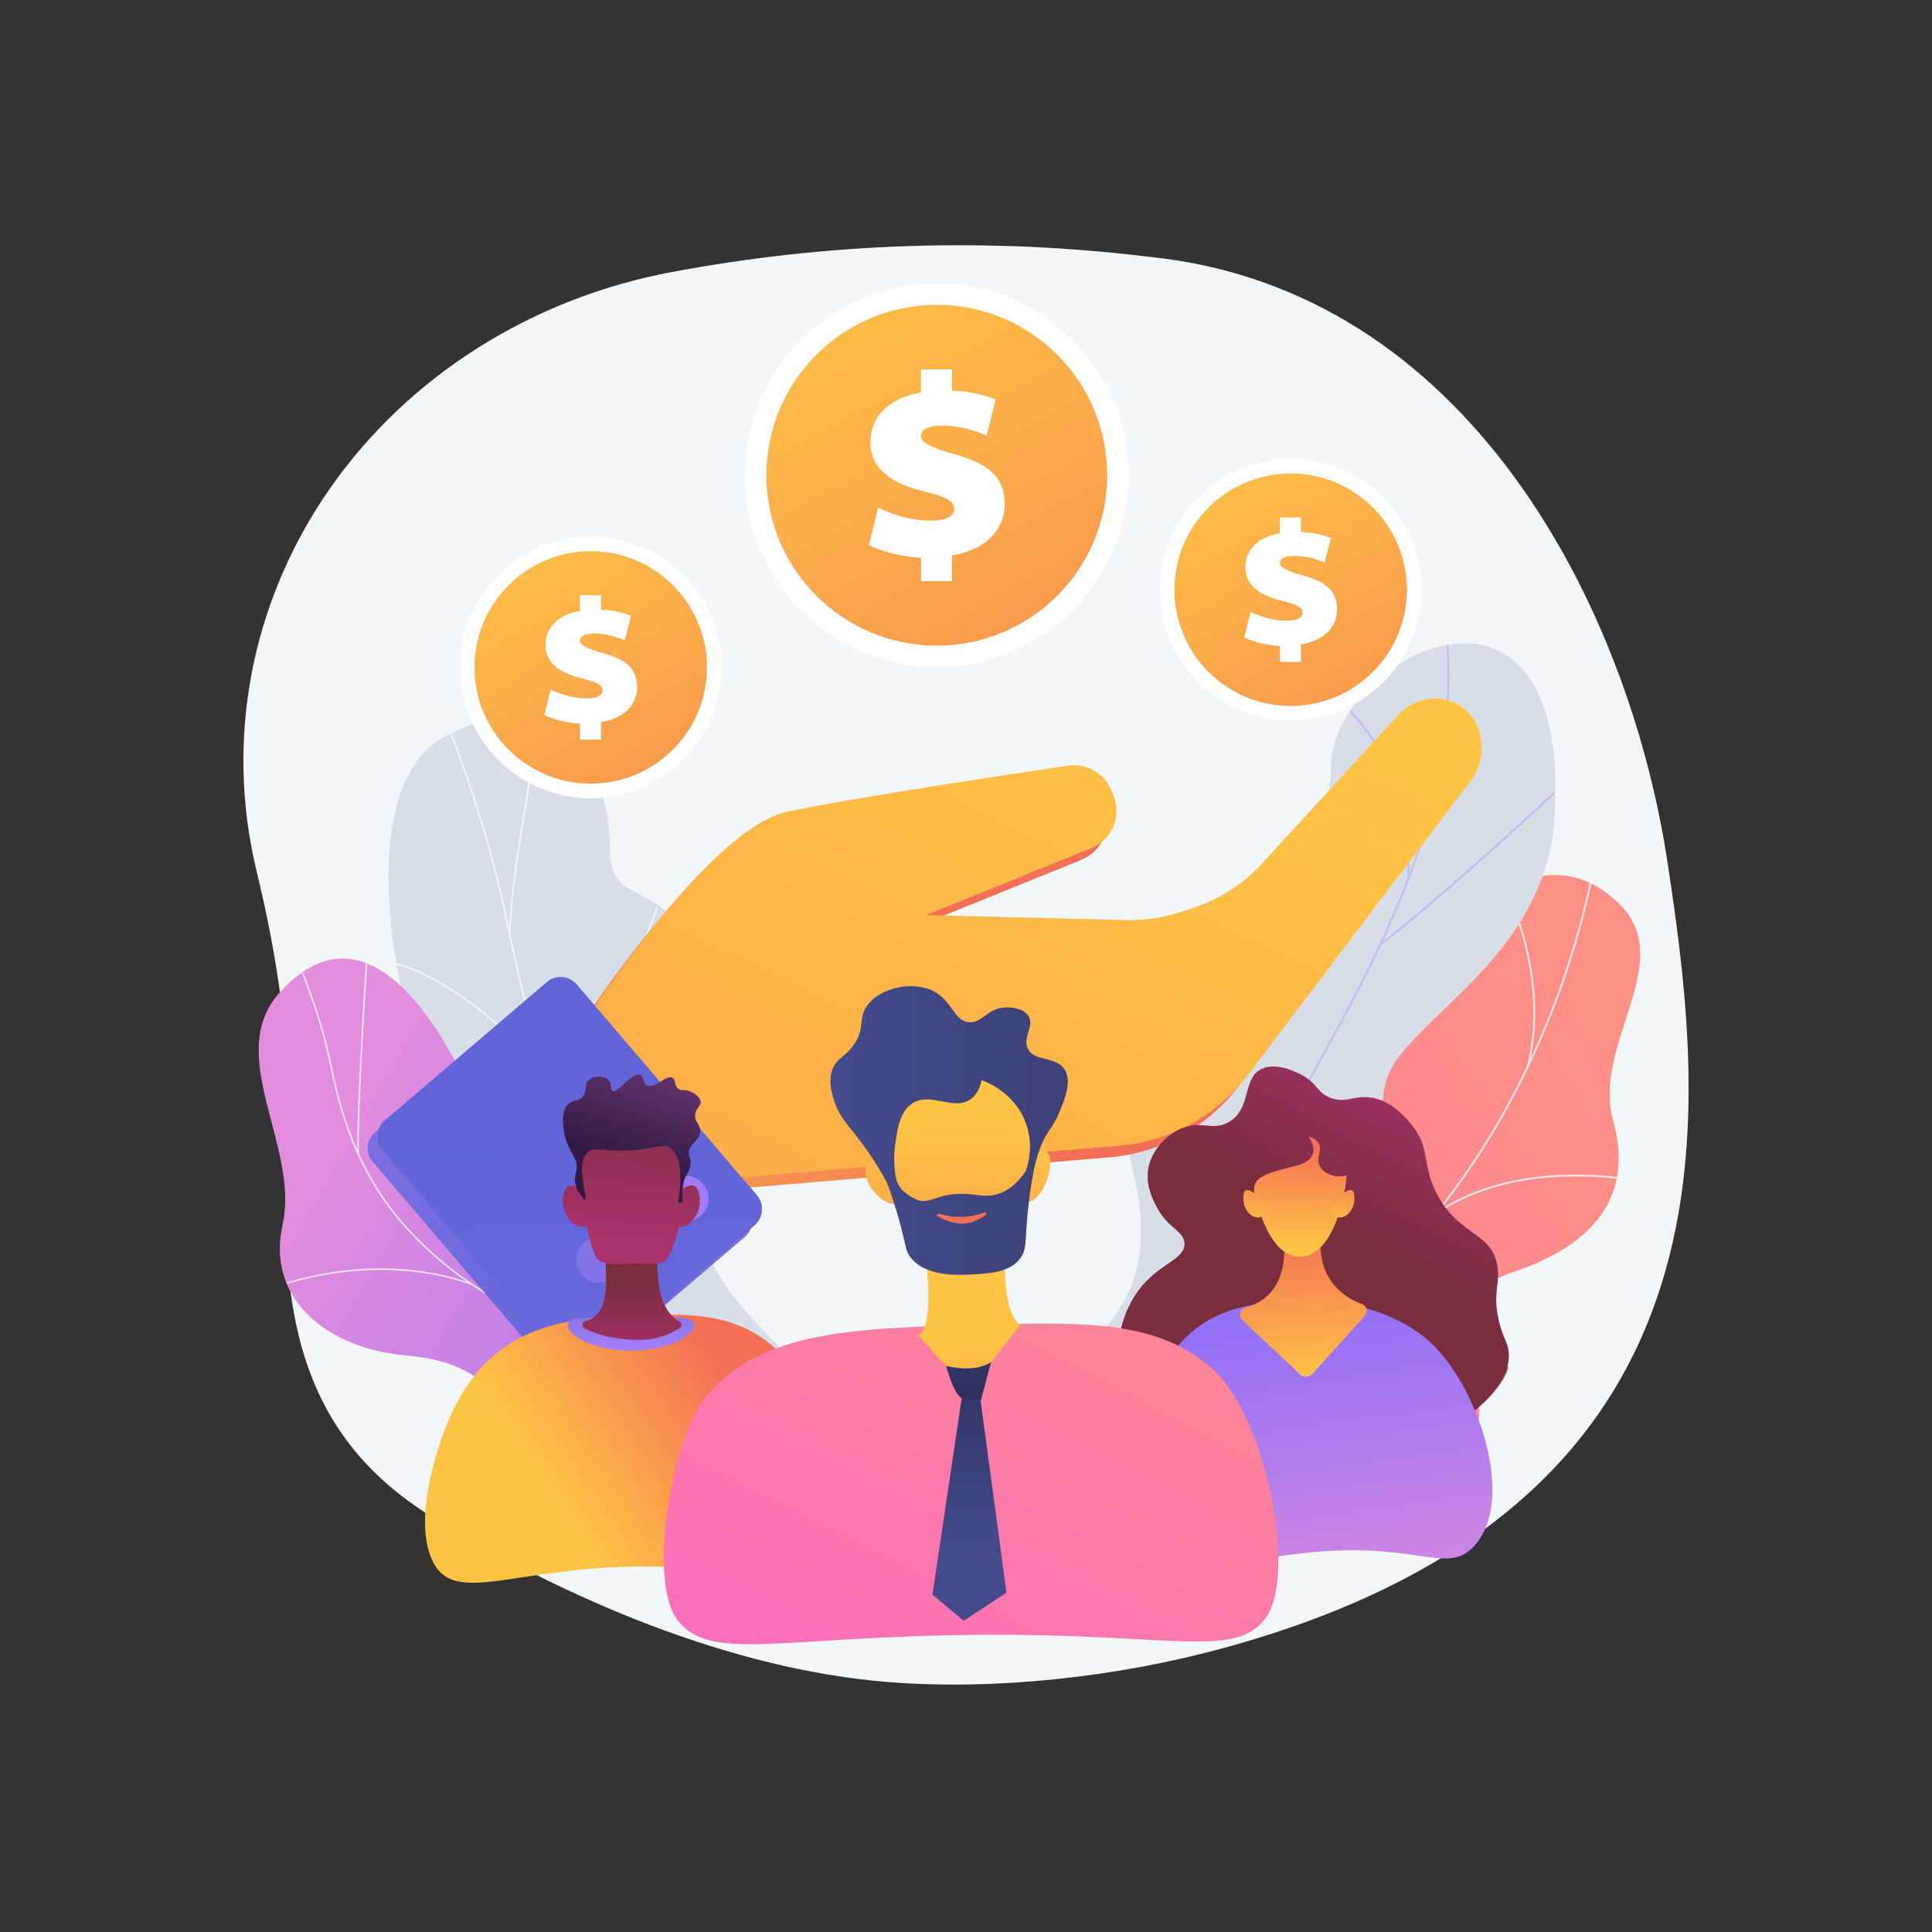<svg version="1.2" baseProfile="tiny-ps" xmlns="http://www.w3.org/2000/svg" viewBox="0 0 3710 3710" width="3710" height="3710">
	<rect x="0" y="0" width="3710" height="3710" fill="#333333" stroke="none"/>
	<title>Wavy_Bus-36_Single-09-ai</title>
	<defs>
		<linearGradient id="grd1" gradientUnits="userSpaceOnUse"  x1="2871.808" y1="1649.889" x2="737.077" y2="3090.802">
			<stop offset="0" stop-color="#ff9085"  />
			<stop offset="1" stop-color="#fb6fbb"  />
		</linearGradient>
		<clipPath clipPathUnits="userSpaceOnUse" id="cp1">
			<path d="M2018.52 2621.56C2032.29 2728.87 2041.88 2838.64 2055.17 2946.78C2114.71 2963.08 2185.15 2980.81 2212.55 2908.99C2250.64 2809.14 2437.59 2803.14 2522.71 2817.07C2628.06 2834.3 2859.24 2850.39 2839.13 2694.71C2822.39 2565.11 2760.68 2491.89 2911.86 2440.5C3063.03 2389.11 3137.49 2293.49 3097.84 2152.81C3056.11 2004.76 3223.4 1846.39 3108.96 1735.28C2909.54 1541.68 2664.14 1902.94 2638.55 2121.24C2612.96 2339.55 2503.92 2270.73 2357.32 2286.99C2157.18 2309.19 2285.35 2514.26 2199.87 2585.35C2132.85 2641.08 2092.11 2620.92 2018.52 2621.56Z" />
		</clipPath>
		<clipPath clipPathUnits="userSpaceOnUse" id="cp2">
			<path d="M2192.93 2940.71C2115.4 2914.74 2038.27 2886.96 1961.62 2857.37C1960.12 2858.31 1965.01 2680.55 2063.48 2604.5C2257.55 2457.76 2176.3 2280.33 2161.81 2181.22C2135.42 2040.39 2189.75 1884.7 2329.61 1940.73C2466.49 1991.92 2540.11 1704.45 2555.87 1475.66C2554.59 1362.7 2681.38 1248.62 2789.64 1236.75C2900.64 1221.99 2993.12 1309.44 2986.24 1532.91C2989.71 1793.7 2778.52 1912.78 2687.77 2026.96C2598.52 2139.03 2736.48 2267.34 2591.29 2354.8C2468.23 2433.57 2322.6 2479.97 2349.31 2611.38C2377.59 2741.64 2347.86 2838.68 2192.93 2940.71Z" />
		</clipPath>
		<clipPath clipPathUnits="userSpaceOnUse" id="cp3">
			<path d="M1333.13 2196.05C1335.6 2154.59 1385.03 1866.06 1320.14 1790.94C1246.2 1705.37 1171.38 1730.9 1171.22 1625.86C1170.97 1461.69 1057.2 1301.44 850.15 1416.42C645.79 1529.89 778.91 2120.65 936.33 2254.11C1051.18 2411.94 1146.26 2436.33 1129.14 2661.86C1117.15 2819.83 1323.85 2351.92 1333.13 2196.05Z" />
		</clipPath>
		<linearGradient id="grd2" gradientUnits="userSpaceOnUse"  x1="450.448" y1="2492.086" x2="1532.991" y2="3111.289">
			<stop offset="0.004" stop-color="#e38ddd"  />
			<stop offset="1" stop-color="#9571f6"  />
		</linearGradient>
		<clipPath clipPathUnits="userSpaceOnUse" id="cp4">
			<path d="M1320.83 2789.06C1226.64 2851.39 1120.57 2922.38 1036.7 2794.37C966.87 2687.8 925.48 2613.35 778.9 2602.42C632.33 2591.49 510.37 2495.68 542.48 2352.57C576.27 2201.96 428.32 2023.29 538.12 1904.84C729.44 1698.45 899.4 2045.97 959.95 2242.9C1020.5 2439.84 1137.52 2335.78 1265.6 2313.72C1440.46 2283.6 1396.93 2738.69 1320.83 2789.06Z" />
		</clipPath>
		<linearGradient id="grd3" gradientUnits="userSpaceOnUse"  x1="685.685" y1="2455.502" x2="1354.865" y2="1627.66">
			<stop offset="0" stop-color="#ffc444"  />
			<stop offset="0.129" stop-color="#fdb946"  />
			<stop offset="0.167" stop-color="#fdb647"  />
			<stop offset="0.996" stop-color="#f36f56"  />
		</linearGradient>
		<linearGradient id="grd4" gradientUnits="userSpaceOnUse"  x1="621.65" y1="2580.039" x2="845.556" y2="1544.935">
			<stop offset="0.004" stop-color="#6165d7"  />
			<stop offset="1" stop-color="#aa80f9"  />
		</linearGradient>
		<linearGradient id="grd5" gradientUnits="userSpaceOnUse"  x1="2810.644" y1="1529.037" x2="759.521" y2="5887.456">
			<stop offset="0" stop-color="#ffc444"  />
			<stop offset="0.996" stop-color="#f36f56"  />
		</linearGradient>
		<linearGradient id="grd6" gradientUnits="userSpaceOnUse"  x1="1469.833" y1="2485.981" x2="1536.111" y2="4947.717">
			<stop offset="0.004" stop-color="#6165d7"  />
			<stop offset="1" stop-color="#aa80f9"  />
		</linearGradient>
		<linearGradient id="grd7" gradientUnits="userSpaceOnUse"  x1="1461.23" y1="2167.329" x2="1505.587" y2="3814.87">
			<stop offset="0.004" stop-color="#6165d7"  />
			<stop offset="1" stop-color="#aa80f9"  />
		</linearGradient>
		<linearGradient id="grd8" gradientUnits="userSpaceOnUse"  x1="832.452" y1="2587.374" x2="1381.908" y2="2191.016">
			<stop offset="0.004" stop-color="#6165d7"  />
			<stop offset="1" stop-color="#aa80f9"  />
		</linearGradient>
		<linearGradient id="grd9" gradientUnits="userSpaceOnUse"  x1="831.424" y1="2585.948" x2="1380.881" y2="2189.59">
			<stop offset="0.004" stop-color="#6165d7"  />
			<stop offset="1" stop-color="#aa80f9"  />
		</linearGradient>
		<linearGradient id="grd10" gradientUnits="userSpaceOnUse"  x1="1892.111" y1="303.578" x2="2716.922" y2="1798.881">
			<stop offset="0" stop-color="#ffc444"  />
			<stop offset="0.996" stop-color="#f36f56"  />
		</linearGradient>
		<linearGradient id="grd11" gradientUnits="userSpaceOnUse"  x1="1198.504" y1="865.888" x2="1761.113" y2="1885.843">
			<stop offset="0" stop-color="#ffc444"  />
			<stop offset="0.996" stop-color="#f36f56"  />
		</linearGradient>
		<linearGradient id="grd12" gradientUnits="userSpaceOnUse"  x1="2542.586" y1="716.707" x2="3105.195" y2="1736.663">
			<stop offset="0" stop-color="#ffc444"  />
			<stop offset="0.996" stop-color="#f36f56"  />
		</linearGradient>
		<linearGradient id="grd13" gradientUnits="userSpaceOnUse"  x1="876.088" y1="2600.655" x2="1221.539" y2="2370.354">
			<stop offset="0" stop-color="#ffc444"  />
			<stop offset="0.996" stop-color="#f36f56"  />
		</linearGradient>
		<linearGradient id="grd14" gradientUnits="userSpaceOnUse"  x1="1089.178" y1="2604.08" x2="1086.433" y2="2436.624">
			<stop offset="0" stop-color="#aa80f9"  />
			<stop offset="0.996" stop-color="#6165d7"  />
		</linearGradient>
		<linearGradient id="grd15" gradientUnits="userSpaceOnUse"  x1="1117.429" y1="2623.376" x2="1116.402" y2="2459.052">
			<stop offset="0" stop-color="#ab316d"  />
			<stop offset="1" stop-color="#792d3d"  />
		</linearGradient>
		<linearGradient id="grd16" gradientUnits="userSpaceOnUse"  x1="1097.683" y1="2375.462" x2="1123.777" y2="2061.331">
			<stop offset="0" stop-color="#ab316d"  />
			<stop offset="1" stop-color="#792d3d"  />
		</linearGradient>
		<linearGradient id="grd17" gradientUnits="userSpaceOnUse"  x1="1074.67" y1="2362.899" x2="1097.234" y2="2091.255">
			<stop offset="0" stop-color="#ab316d"  />
			<stop offset="1" stop-color="#792d3d"  />
		</linearGradient>
		<linearGradient id="grd18" gradientUnits="userSpaceOnUse"  x1="1280.023" y1="2377.986" x2="1302.588" y2="2106.342">
			<stop offset="0" stop-color="#ab316d"  />
			<stop offset="1" stop-color="#792d3d"  />
		</linearGradient>
		<linearGradient id="grd19" gradientUnits="userSpaceOnUse"  x1="1061.624" y1="2191.087" x2="1130.911" y2="1976.196">
			<stop offset="0" stop-color="#311944"  />
			<stop offset="1" stop-color="#6b3976"  />
		</linearGradient>
		<linearGradient id="grd20" gradientUnits="userSpaceOnUse"  x1="1061.737" y1="2188.939" x2="1132.57" y2="1969.256">
			<stop offset="0" stop-color="#311944"  />
			<stop offset="1" stop-color="#6b3976"  />
		</linearGradient>
		<linearGradient id="grd21" gradientUnits="userSpaceOnUse"  x1="3130.665" y1="2193.964" x2="2941.407" y2="2564.595">
			<stop offset="0" stop-color="#ab316d"  />
			<stop offset="1" stop-color="#792d3d"  />
		</linearGradient>
		<linearGradient id="grd22" gradientUnits="userSpaceOnUse"  x1="3125.786" y1="2184.813" x2="2935.043" y2="2558.353">
			<stop offset="0" stop-color="#ab316d"  />
			<stop offset="1" stop-color="#792d3d"  />
		</linearGradient>
		<linearGradient id="grd23" gradientUnits="userSpaceOnUse"  x1="2231.661" y1="3253.174" x2="2141.255" y2="2597.727">
			<stop offset="0.004" stop-color="#e38ddd"  />
			<stop offset="1" stop-color="#9571f6"  />
		</linearGradient>
		<linearGradient id="grd24" gradientUnits="userSpaceOnUse"  x1="2385.133" y1="2660.772" x2="2371.534" y2="2365.669">
			<stop offset="0" stop-color="#ffc444"  />
			<stop offset="0.996" stop-color="#f36f56"  />
		</linearGradient>
		<linearGradient id="grd25" gradientUnits="userSpaceOnUse"  x1="2402.578" y1="2393.249" x2="2407.827" y2="2192.306">
			<stop offset="0" stop-color="#ffc444"  />
			<stop offset="0.996" stop-color="#f36f56"  />
		</linearGradient>
		<linearGradient id="grd26" gradientUnits="userSpaceOnUse"  x1="2385.127" y1="2359.198" x2="2388.702" y2="2222.321">
			<stop offset="0" stop-color="#ffc444"  />
			<stop offset="0.996" stop-color="#f36f56"  />
		</linearGradient>
		<linearGradient id="grd27" gradientUnits="userSpaceOnUse"  x1="2553.83" y1="2362.431" x2="2557.405" y2="2225.554">
			<stop offset="0" stop-color="#ffc444"  />
			<stop offset="0.996" stop-color="#f36f56"  />
		</linearGradient>
		<linearGradient id="grd28" gradientUnits="userSpaceOnUse"  x1="2793.939" y1="2335.042" x2="2186.511" y2="3530.719">
			<stop offset="0" stop-color="#ff9085"  />
			<stop offset="1" stop-color="#fb6fbb"  />
		</linearGradient>
		<linearGradient id="grd29" gradientUnits="userSpaceOnUse"  x1="1965.811" y1="2574.352" x2="2008.098" y2="2849.22">
			<stop offset="0" stop-color="#ffc444"  />
			<stop offset="0.996" stop-color="#f36f56"  />
		</linearGradient>
		<linearGradient id="grd30" gradientUnits="userSpaceOnUse"  x1="1990.29" y1="2166.93" x2="1980.518" y2="2811.901">
			<stop offset="0" stop-color="#ffc444"  />
			<stop offset="0.996" stop-color="#f36f56"  />
		</linearGradient>
		<linearGradient id="grd31" gradientUnits="userSpaceOnUse"  x1="1706.958" y1="2154.532" x2="1764.864" y2="2741.174">
			<stop offset="0" stop-color="#ffc444"  />
			<stop offset="0.996" stop-color="#f36f56"  />
		</linearGradient>
		<linearGradient id="grd32" gradientUnits="userSpaceOnUse"  x1="2018.932" y1="2198.2" x2="2010.518" y2="2753.52">
			<stop offset="0" stop-color="#ffc444"  />
			<stop offset="0.996" stop-color="#f36f56"  />
		</linearGradient>
		<linearGradient id="grd33" gradientUnits="userSpaceOnUse"  x1="1598.318" y1="1891.781" x2="2042.841" y2="1891.781">
			<stop offset="0" stop-color="#444b8c"  />
			<stop offset="0.996" stop-color="#3e4177"  />
		</linearGradient>
		<linearGradient id="grd34" gradientUnits="userSpaceOnUse"  x1="1926.752" y1="2076.72" x2="1900.15" y2="2306.385">
			<stop offset="0" stop-color="#ffc444"  />
			<stop offset="0.996" stop-color="#f36f56"  />
		</linearGradient>
		<linearGradient id="grd35" gradientUnits="userSpaceOnUse"  x1="1891.32" y1="2413.827" x2="1915.089" y2="2762.047">
			<stop offset="0" stop-color="#444b8c"  />
			<stop offset="0.996" stop-color="#26264f"  />
		</linearGradient>
		<linearGradient id="grd36" gradientUnits="userSpaceOnUse"  x1="1788.578" y1="2968.135" x2="1788.578" y2="2450.785">
			<stop offset="0" stop-color="#444b8c"  />
			<stop offset="0.996" stop-color="#26264f"  />
		</linearGradient>
	</defs>
	<style>
		tspan { white-space:pre }
		.shp0 { fill: #f4f7fa } 
		.shp1 { fill: url(#grd1) } 
		.shp2 { fill: #fcfdfe } 
		.shp3 { fill: #d8dee8 } 
		.shp4 { fill: #beb8f2 } 
		.shp5 { fill: url(#grd2) } 
		.shp6 { fill: url(#grd3) } 
		.shp7 { fill: url(#grd4) } 
		.shp8 { fill: url(#grd5) } 
		.shp9 { fill: url(#grd6) } 
		.shp10 { opacity: 0.4;mix-blend-mode: multiply;fill: url(#grd7) } 
		.shp11 { fill: url(#grd8) } 
		.shp12 { fill: url(#grd9) } 
		.shp13 { fill: #ffffff } 
		.shp14 { fill: url(#grd10) } 
		.shp15 { fill: url(#grd11) } 
		.shp16 { fill: url(#grd12) } 
		.shp17 { fill: url(#grd13) } 
		.shp18 { fill: url(#grd14) } 
		.shp19 { fill: url(#grd15) } 
		.shp20 { fill: url(#grd16) } 
		.shp21 { fill: url(#grd17) } 
		.shp22 { fill: url(#grd18) } 
		.shp23 { fill: url(#grd19) } 
		.shp24 { fill: url(#grd20) } 
		.shp25 { fill: url(#grd21) } 
		.shp26 { opacity: 0.702;mix-blend-mode: multiply;fill: url(#grd22) } 
		.shp27 { fill: url(#grd23) } 
		.shp28 { fill: url(#grd24) } 
		.shp29 { fill: url(#grd25) } 
		.shp30 { fill: url(#grd26) } 
		.shp31 { fill: url(#grd27) } 
		.shp32 { fill: url(#grd28) } 
		.shp33 { fill: url(#grd29) } 
		.shp34 { fill: url(#grd30) } 
		.shp35 { fill: url(#grd31) } 
		.shp36 { fill: url(#grd32) } 
		.shp37 { fill: url(#grd33) } 
		.shp38 { fill: url(#grd34) } 
		.shp39 { fill: url(#grd35) } 
		.shp40 { fill: url(#grd36) } 
	</style>
	<g id="Illustration">
		<g id="&lt;Group&gt;">
			<path id="&lt;Path&gt;" class="shp0" d="M3201.79 1653.9C3126.57 1161.54 2818.17 556.65 2208.87 493.34C1900.47 455.83 1594.26 465.5 1290.25 522.35C1019.6 572.97 782.28 723.64 632.11 940.18C481.94 1156.73 431.78 1420.78 492.66 1672.51C532.2 1836.02 558.91 2005.24 551.58 2173.25C538.82 2465.66 546.16 2738.6 829.94 2912.99C1083.32 3068.69 1402.2 3206.02 1706.42 3230.07C1913.16 3246.42 2145.01 3219.97 2344.27 3166.14C3359.76 2891.83 3277.01 2146.26 3201.79 1653.9Z" />
			<g id="&lt;Group&gt;">
				<g id="&lt;Group&gt;">
					<path id="&lt;Path&gt;" class="shp1" d="M2179.39 2928.45C2164.42 2923.57 2136.17 2899.77 2131.36 2890.53C2099.36 2829.03 2031.96 2717.78 2049.76 2646.69C2052.8 2634.55 2109.82 2633.5 2119.63 2623.68C2155.83 2614.19 2168.97 2613.14 2198.94 2587.21C2287.44 2510.66 2156.23 2310.85 2357.19 2287.21C2504.39 2269.9 2612.76 2339.92 2638.5 2121.32C2664.24 1902.73 2909.5 1541.8 3108.96 1735.29C3223.43 1846.33 3056.08 2004.79 3097.84 2152.82C3137.52 2293.49 3063.03 2389.09 2911.85 2440.5C2760.66 2491.92 2822.46 2565.02 2839.12 2694.73C2859.13 2850.54 2628.38 2833.97 2522.5 2817.23C2437.24 2803.74 2211.04 2826.94 2179.39 2928.45Z" />
					<g id="&lt;Clip Group&gt;" clip-path="url(#cp1)">
						<g id="&lt;Group&gt;" style="opacity: 0.8;mix-blend-mode: soft-light">
							<path id="&lt;Path&gt;" class="shp2" d="M2091.34 2775.28L2090.4 2771.83C2340.22 2703.48 2562.37 2560.44 2732.82 2358.18C2895.01 2165.73 3008.28 1923.7 3060.39 1658.27L3063.89 1658.96C3011.67 1924.98 2898.13 2167.57 2735.55 2360.48C2564.63 2563.3 2341.87 2706.73 2091.34 2775.28Z" />
							<path id="&lt;Path&gt;" class="shp2" d="M2364.49 2663.45L2364.12 2659.91C2511.6 2644.31 2732.49 2687.2 2856.53 2755.51L2854.81 2758.64C2731.32 2690.63 2511.37 2647.93 2364.49 2663.45Z" />
							<path id="&lt;Path&gt;" class="shp2" d="M2188.67 2747.44L2186.81 2744.39C2252.32 2704.42 2295.11 2632.85 2313.98 2531.69C2327.83 2457.5 2328.72 2369.41 2316.65 2269.87L2320.19 2269.44C2332.31 2369.34 2331.4 2457.79 2317.49 2532.34C2298.43 2634.55 2255.08 2706.91 2188.67 2747.44Z" />
							<path id="&lt;Path&gt;" class="shp2" d="M2757.54 2332.23L2755.53 2329.28C2875.22 2247.52 3027.63 2248.36 3134.42 2263.46L3133.92 2266.99C3027.76 2251.98 2876.29 2251.11 2757.54 2332.23Z" />
							<path id="&lt;Path&gt;" class="shp2" d="M2934.8 2051.74L2931.35 2050.83C2949.28 1983.1 2964.48 1841.54 2864.91 1654.38L2868.06 1652.7C2968.21 1840.94 2952.86 1983.51 2934.8 2051.74Z" />
						</g>
					</g>
				</g>
			</g>
			<g id="&lt;Group&gt;">
				<g id="&lt;Clip Group&gt;" clip-path="url(#cp2)">
					<path id="&lt;Path&gt;" class="shp3" d="M2192.93 2940.71C2115.4 2914.74 2038.27 2886.96 1961.62 2857.37C1960.12 2858.31 1965.01 2680.55 2063.48 2604.5C2257.55 2457.76 2176.3 2280.33 2161.81 2181.22C2135.91 2040.58 2187.49 1902.55 2321.98 1924.45C2471.68 1945.84 2542.73 1704.45 2555.87 1475.66C2554.59 1362.7 2681.38 1248.62 2789.64 1236.75C2900.64 1221.99 2993.12 1309.44 2986.24 1532.91C2989.71 1793.7 2778.52 1912.78 2687.77 2026.96C2598.52 2139.03 2736.48 2267.34 2591.29 2354.8C2468.23 2433.57 2322.6 2479.97 2349.31 2611.38C2377.59 2741.64 2347.86 2838.68 2192.93 2940.71Z" />
					<g id="&lt;Group&gt;" style="opacity: 0.8;mix-blend-mode: soft-light">
						<path id="&lt;Path&gt;" class="shp4" d="M2080.92 2931.21C2081.17 2929.67 2222.48 2579.06 2417.19 2248.09C2445.58 2193.97 2475.63 2139.61 2504.69 2087.05C2582.49 1946.32 2662.95 1800.8 2715.6 1651.01C2774.44 1483.61 2792.28 1326.55 2770.13 1170.85L2774.31 1170.26C2796.55 1326.65 2778.65 1484.36 2719.58 1652.41C2666.81 1802.53 2586.27 1948.21 2508.38 2089.09C2479.33 2141.64 2449.29 2195.97 2420.88 2250.14C2234.81 2566.43 2088.77 2919.04 2085.05 2932.05L2080.92 2931.21Z" />
						<path id="&lt;Path&gt;" class="shp4" d="M2652.46 1815.04L2649.87 1811.71C2756.29 1728.98 2888.49 1608 2959.51 1543C3016.83 1490.54 3017.06 1490.62 3019.23 1491.36L3017.85 1495.35L3018.54 1493.36L3019.14 1495.34C3016.35 1496.7 2992.53 1518.51 2962.36 1546.11C2891.29 1611.15 2759.01 1732.21 2652.46 1815.04Z" />
						<path id="&lt;Path&gt;" class="shp4" d="M2702.76 1684.19C2704.63 1568.22 2671.56 1485.73 2643.5 1436.96C2612.8 1383.61 2580.38 1356.29 2575.97 1354.67C2575.95 1354.67 2575.94 1354.66 2575.93 1354.66C2575.94 1354.66 2576.44 1354.83 2577.07 1354.55L2575.38 1350.69C2576.58 1350.16 2577.81 1350.73 2579.65 1351.95C2607.38 1370.41 2710.26 1480.91 2706.98 1684.26L2702.76 1684.19Z" />
						<path id="&lt;Path&gt;" class="shp4" d="M2297.64 2465.66C2328.96 2362.82 2324.71 2245.4 2285 2116.65C2264.28 2049.49 2234.61 1982.02 2196.8 1916.1C2194.05 1911.3 2193.08 1909.6 2192.8 1908.82L2196.77 1907.38C2196.98 1907.93 2198.6 1910.74 2200.47 1914C2238.43 1980.19 2268.22 2047.95 2289.03 2115.41C2329 2244.97 2333.25 2363.23 2301.68 2466.89L2297.64 2465.66Z" />
						<path id="&lt;Path&gt;" class="shp4" d="M2357.28 2362.77L2354.14 2359.95C2477.23 2222.8 2680.32 2248 2682.62 2248.84C2682.62 2248.84 2682.62 2248.84 2682.63 2248.85L2683.82 2251.07L2682.04 2252.85L2681.73 2250.79L2681.21 2252.8C2679.31 2252.4 2479.67 2226.4 2357.28 2362.77Z" />
						<path id="&lt;Path&gt;" class="shp4" d="M2104.86 2874.1C2114.73 2828.69 2112.33 2747.82 2044.87 2620.46C2041.12 2613.37 2041.12 2613.37 2041.47 2612.3L2043.48 2612.96L2045.51 2612.47C2045.7 2612.99 2047.04 2615.54 2048.6 2618.49C2116.65 2746.97 2119 2828.9 2108.98 2875L2104.86 2874.1Z" />
						<path id="&lt;Path&gt;" class="shp4" d="M2144.61 2792.48L2140.83 2790.6C2157.19 2757.51 2209.22 2696.25 2373.82 2657.82C2376.08 2657.3 2377.53 2656.96 2378.06 2656.8L2379.29 2660.84C2378.74 2661.01 2377.19 2661.37 2374.78 2661.94C2211.87 2699.97 2160.65 2760.05 2144.61 2792.48Z" />
					</g>
				</g>
			</g>
			<g id="&lt;Group&gt;">
				<g id="&lt;Group&gt;">
					<g id="&lt;Group&gt;">
						<g id="&lt;Group&gt;">
							<path id="&lt;Path&gt;" class="shp3" d="M1127.56 2650.56C1123.13 2687.2 1115.37 2716.83 1109.38 2752.42C1259.36 2711.42 1411.46 2699.4 1563.6 2658.11C1428.77 2506.05 1319.46 2449.82 1332.61 2214.55C1338.79 2104.14 1383.31 1888.34 1319.86 1795.34C1247.59 1689.38 1170.76 1736.34 1171.01 1627.74C1171.41 1458 1056.93 1302.71 850.13 1416.81C646.03 1529.43 778.48 2119.86 936.64 2255.31C1048.13 2397.53 1150.69 2459.24 1127.56 2650.56Z" />
							<g id="&lt;Clip Group&gt;" clip-path="url(#cp3)">
								<g id="&lt;Group&gt;" style="opacity: 0.8;mix-blend-mode: soft-light">
									<path id="&lt;Path&gt;" class="shp2" d="M1340.64 2685.67C1317.74 2633.06 1290.42 2581.62 1264.01 2531.88L1254.02 2513.06C1232.85 2473.07 1214.62 2436.92 1198.54 2405.03C1189.49 2387.07 1180.93 2370.1 1172.5 2353.72C1147 2304.15 1128.98 2269.36 1119.9 2251.81C1116.72 2245.68 1114.63 2241.65 1113.7 2239.83C1043.16 2102.62 997.77 1890.19 973.39 1776.07C970.75 1763.7 968.39 1752.65 966.31 1743.17C930.53 1580.32 873.8 1415.15 797.69 1252.25L800.36 1251C876.57 1414.09 933.37 1579.47 969.19 1742.54C971.28 1752.02 973.64 1763.08 976.28 1775.45C1000.63 1889.44 1045.96 2101.62 1116.32 2238.48C1117.26 2240.3 1119.34 2244.33 1122.52 2250.46C1131.61 2268 1149.62 2302.79 1175.13 2352.37C1183.56 2368.76 1192.12 2385.73 1201.18 2403.7C1217.25 2435.58 1235.47 2471.71 1256.63 2511.67L1266.61 2530.49C1293.06 2580.29 1320.4 2631.78 1343.35 2684.49L1340.64 2685.67Z" />
									<path id="&lt;Path&gt;" class="shp2" d="M1208.2 2433.02C1165.9 2340.14 1153.63 2213.98 1172.73 2068.2C1188.64 1946.77 1226.31 1815.73 1276.07 1708.68L1278.75 1709.92C1229.1 1816.71 1191.53 1947.44 1175.66 2068.59C1156.63 2213.82 1168.81 2339.42 1210.88 2431.8L1208.2 2433.02Z" />
									<path id="&lt;Path&gt;" class="shp2" d="M980.11 1794.52L977.16 1794.4C980.82 1706.22 995.65 1617.98 1009.99 1532.64C1019.81 1474.24 1029.96 1413.84 1036.45 1353.96L1039.39 1354.27C1032.89 1414.24 1022.73 1474.68 1012.91 1533.13C998.58 1618.38 983.76 1706.52 980.11 1794.52Z" />
									<path id="&lt;Path&gt;" class="shp2" d="M1047.57 2071.86C977.95 1970.74 838.88 1866.93 749.95 1849.7L750.51 1846.8C840.07 1864.16 980.02 1968.54 1050 2070.18L1047.57 2071.86Z" />
								</g>
							</g>
						</g>
						<g id="&lt;Group&gt;">
							<path id="&lt;Path&gt;" class="shp5" d="M960.02 2240.05C1018.69 2420.08 1120.51 2368.11 1253.41 2307.44C1249.74 2483.76 1252.66 2655.57 1256.23 2829.93C1166.69 2869.21 1101.82 2895.68 1037.46 2795.93C964.68 2683.1 926.41 2615.58 779.11 2602.78C631.8 2589.97 510.5 2496.83 542.56 2352.52C576.29 2200.66 428.09 2025.22 538.09 1904.74C729.78 1694.8 898.92 2052.58 960.02 2240.05Z" />
							<g id="&lt;Clip Group&gt;" clip-path="url(#cp4)">
								<g id="&lt;Group&gt;" style="opacity: 0.8;mix-blend-mode: soft-light">
									<path id="&lt;Path&gt;" class="shp2" d="M1218.21 2610.19C1067.56 2557.38 943.51 2509.18 832.48 2411.08C726.23 2317.2 667.19 2209.67 635.05 2051.54C618.39 1969.58 597.19 1912.73 566.74 1835.35L569.49 1834.27C599.99 1911.79 621.24 1968.76 637.94 2050.95C669.94 2208.41 728.71 2315.45 834.44 2408.87C945.06 2506.62 1068.85 2554.7 1219.18 2607.41L1218.21 2610.19Z" />
									<path id="&lt;Path&gt;" class="shp2" d="M1063.92 2859.87L1061.43 2858.28C1089.79 2814.06 1121.57 2777.11 1158.59 2745.3C1177.53 2729.03 1197.49 2717.19 1221.62 2704.41L1223 2707.02C1199.04 2719.7 1179.25 2731.45 1160.51 2747.54C1123.72 2779.16 1092.12 2815.9 1063.92 2859.87Z" />
									<path id="&lt;Path&gt;" class="shp2" d="M522.7 2474.43L521.75 2471.63C654.23 2426.41 790.17 2423.72 904.52 2464.05L903.54 2466.84C789.81 2426.72 654.56 2429.42 522.7 2474.43Z" />
									<path id="&lt;Path&gt;" class="shp2" d="M686.96 2218.15C683.68 2204.29 688.78 2084.93 694.64 1977.85C700.52 1870.33 708.27 1754.67 711.05 1747.21L713.81 1748.24C711.45 1754.58 704.17 1857.65 697.58 1978.01C691.73 2084.89 686.63 2203.92 689.83 2217.47L686.96 2218.15Z" />
								</g>
							</g>
						</g>
					</g>
				</g>
			</g>
			<g id="&lt;Group&gt;">
				<g id="&lt;Group&gt;">
					<path id="&lt;Path&gt;" class="shp6" d="M2826.12 1453.27L2825.43 1444.65C2821.59 1396.67 2779.89 1360.7 2731.86 1363.92C2706.8 1365.6 2683.34 1376.86 2666.35 1395.38L2404.77 1680.48C2368.83 1719.66 2323.44 1748.97 2272.95 1765.63L2248.96 1773.54C2215.03 1784.73 2179.43 1790 2143.71 1789.11L1759.77 1779.54L2077.1 1650.87C2116.44 1634.92 2135.48 1590.17 2119.69 1550.76L2115.42 1540.09C2102.16 1506.98 2067.84 1487.34 2032.56 1492.57C1907.12 1511.16 1619.4 1554.65 1495.85 1580.31C1377.03 1605 1210.76 1828.19 1132.67 1942.03C1104.11 1983.67 1088.71 2032.36 1088.34 2082.85C1087.9 2140.28 1116.67 2194 1164.72 2225.47L1191.94 2243.3C1242.68 2276.54 1303.07 2291.84 1363.51 2286.77L2130.24 2222.51C2228.45 2214.28 2318.55 2164.69 2378.05 2086.11L2806.61 1520.12C2821.1 1500.98 2828.04 1477.19 2826.12 1453.27Z" />
					<path id="&lt;Path&gt;" class="shp7" d="M1434.85 2317.85L1088.9 1912.64C1074.31 1895.55 1048.63 1893.52 1031.54 1908.11L720.44 2173.71C703.35 2188.3 701.32 2213.98 715.91 2231.07L1061.86 2636.29C1076.45 2653.38 1102.14 2655.4 1119.22 2640.81L1430.32 2375.21C1447.41 2360.62 1449.44 2334.94 1434.85 2317.85Z" />
				</g>
				<g id="&lt;Group&gt;">
					<path id="&lt;Path&gt;" class="shp8" d="M2844.71 1430.96L2844.02 1422.35C2840.18 1374.37 2798.48 1338.39 2750.45 1341.61C2725.39 1343.29 2701.93 1354.56 2684.94 1373.07L2423.36 1658.17C2387.42 1697.35 2342.03 1726.66 2291.54 1743.32L2267.55 1751.23C2233.62 1762.43 2198.02 1767.69 2162.3 1766.8L1778.36 1757.23L2095.69 1628.56C2135.03 1612.61 2154.07 1567.86 2138.28 1528.45L2134.01 1517.78C2120.75 1484.68 2086.43 1465.03 2051.15 1470.26C1925.71 1488.85 1637.99 1532.34 1514.44 1558.01C1395.62 1582.69 1229.35 1805.88 1151.25 1919.72C1122.7 1961.36 1107.3 2010.05 1106.93 2060.54C1106.49 2117.97 1135.26 2171.69 1183.31 2203.16L1210.53 2221C1261.27 2254.23 1321.66 2269.53 1382.1 2264.47L2148.83 2200.2C2247.04 2191.97 2337.14 2142.38 2396.64 2063.8L2825.2 1497.81C2839.69 1478.68 2846.63 1454.88 2844.71 1430.96Z" />
					<path id="&lt;Path&gt;" class="shp9" d="M1448.92 2352.92L1137.8 2618.49C1120.74 2633.11 1095.05 2631.06 1080.44 2614L734.52 2208.78C719.91 2191.67 721.95 2165.98 739.02 2151.41L757.98 2135.24L1050.13 1885.8C1067.2 1871.22 1092.89 1873.23 1107.5 1890.34L1143.23 1932.2L1423.9 2260.51L1441.78 2281.01L1441.82 2281.01L1453.42 2295.09C1468.03 2312.15 1465.99 2338.31 1448.92 2352.92Z" />
				</g>
				<path id="&lt;Path&gt;" class="shp10" d="M1448.92 2352.92L1137.8 2618.49C1120.74 2633.11 1095.05 2631.06 1080.44 2614L734.52 2208.78C719.91 2191.67 721.95 2165.98 739.02 2151.41L757.98 2135.24C771.1 2176.62 803.23 2214.76 884.35 2201.08C1049.8 2173.2 1058.98 2270.96 1131.59 2310.29C1219.6 2357.99 1348.13 2291.41 1441.78 2281.01L1441.82 2281.01L1453.42 2295.09C1468.03 2312.15 1465.99 2338.31 1448.92 2352.92Z" />
				<g id="&lt;Group&gt;">
					<path id="&lt;Path&gt;" class="shp11" d="M1360.71 2301.8C1360.71 2326.04 1341.06 2345.68 1316.82 2345.68C1292.59 2345.68 1272.94 2326.04 1272.94 2301.8C1272.94 2277.56 1292.59 2257.92 1316.82 2257.92C1341.06 2257.92 1360.71 2277.56 1360.71 2301.8Z" />
					<path id="&lt;Path&gt;" class="shp12" d="M1194.41 2419.59C1194.41 2443.83 1174.76 2463.48 1150.53 2463.48C1126.29 2463.48 1106.64 2443.83 1106.64 2419.59C1106.64 2395.36 1126.29 2375.71 1150.53 2375.71C1174.76 2375.71 1194.41 2395.36 1194.41 2419.59Z" />
				</g>
			</g>
			<g id="&lt;Group&gt;">
				<g id="&lt;Group&gt;">
					<path id="&lt;Path&gt;" class="shp13" d="M2167.23 912.59C2167.23 1116.01 2002.33 1280.91 1798.91 1280.91C1595.49 1280.91 1430.59 1116.01 1430.59 912.59C1430.59 709.17 1595.49 544.27 1798.91 544.27C2002.33 544.27 2167.23 709.17 2167.23 912.59Z" />
					<path id="&lt;Path&gt;" class="shp14" d="M2126.09 912.59C2126.09 1093.29 1979.6 1239.77 1798.91 1239.77C1618.21 1239.77 1471.73 1093.29 1471.73 912.59C1471.73 731.9 1618.21 585.41 1798.91 585.41C1979.6 585.41 2126.09 731.9 2126.09 912.59Z" />
				</g>
				<g id="&lt;Group&gt;">
					<path id="&lt;Compound Path&gt;" class="shp13" d="M1768.53 1115.86L1768.53 1071.02C1728.67 1069.03 1689.81 1058.07 1668.39 1046.61L1686.32 974.87C1711.23 986.83 1747.09 999.78 1785.95 999.78C1812.36 999.78 1832.3 993.8 1832.3 977.36C1832.3 962.41 1816.84 953.94 1775.48 943.98C1717.21 930.03 1671.37 903.63 1671.37 849.32C1671.37 801 1706.24 764.13 1768.53 753.67L1768.53 709.33L1827.81 709.33L1827.81 750.18C1867.16 751.68 1892.58 759.15 1912.01 767.12L1894.56 836.37C1880.12 830.89 1851.73 817.43 1808.38 817.43C1776.5 817.43 1768.53 827.9 1768.53 837.86C1768.53 850.32 1789.94 860.28 1834.28 872.74C1903.53 891.67 1929.43 919.57 1929.43 968.89C1929.43 1016.22 1894.06 1056.07 1827.81 1066.54L1827.81 1115.86L1768.53 1115.86Z" />
				</g>
			</g>
			<g id="&lt;Group&gt;">
				<g id="&lt;Group&gt;">
					<path id="&lt;Path&gt;" class="shp13" d="M1385.61 1281.61C1385.61 1420.36 1273.13 1532.84 1134.37 1532.84C995.62 1532.84 883.14 1420.36 883.14 1281.61C883.14 1142.85 995.62 1030.37 1134.37 1030.37C1273.13 1030.37 1385.61 1142.85 1385.61 1281.61Z" />
					<path id="&lt;Path&gt;" class="shp15" d="M1357.54 1281.61C1357.54 1404.86 1257.63 1504.78 1134.37 1504.78C1011.12 1504.78 911.2 1404.86 911.2 1281.61C911.2 1158.35 1011.12 1058.44 1134.37 1058.44C1257.63 1058.44 1357.54 1158.35 1357.54 1281.61Z" />
				</g>
				<g id="&lt;Group&gt;">
					<path id="&lt;Compound Path&gt;" class="shp13" d="M1113.65 1420.25L1113.65 1389.67C1086.46 1388.31 1059.95 1380.84 1045.34 1373.02L1057.58 1324.09C1074.56 1332.24 1099.02 1341.08 1125.53 1341.08C1143.55 1341.08 1157.15 1337 1157.15 1325.79C1157.15 1315.59 1146.6 1309.81 1118.39 1303.02C1078.65 1293.5 1047.38 1275.49 1047.38 1238.45C1047.38 1205.49 1071.16 1180.34 1113.65 1173.2L1113.65 1142.96L1154.09 1142.96L1154.09 1170.83C1180.93 1171.85 1198.26 1176.94 1211.52 1182.38L1199.62 1229.61C1189.77 1225.88 1170.4 1216.7 1140.83 1216.7C1119.09 1216.7 1113.65 1223.84 1113.65 1230.63C1113.65 1239.13 1128.26 1245.93 1158.5 1254.42C1205.73 1267.34 1223.4 1286.37 1223.4 1320.01C1223.4 1352.29 1199.27 1379.48 1154.09 1386.61L1154.09 1420.25L1113.65 1420.25Z" />
				</g>
			</g>
			<g id="&lt;Group&gt;">
				<g id="&lt;Group&gt;">
					<path id="&lt;Path&gt;" class="shp13" d="M2729.69 1132.43C2729.69 1271.18 2617.21 1383.66 2478.46 1383.66C2339.7 1383.66 2227.22 1271.18 2227.22 1132.43C2227.22 993.67 2339.7 881.19 2478.46 881.19C2617.21 881.19 2729.69 993.67 2729.69 1132.43Z" />
					<path id="&lt;Path&gt;" class="shp16" d="M2701.63 1132.43C2701.63 1255.68 2601.71 1355.6 2478.46 1355.6C2355.2 1355.6 2255.29 1255.68 2255.29 1132.43C2255.29 1009.17 2355.2 909.26 2478.46 909.26C2601.71 909.26 2701.63 1009.17 2701.63 1132.43Z" />
				</g>
				<g id="&lt;Group&gt;">
					<path id="&lt;Compound Path&gt;" class="shp13" d="M2457.73 1271.07L2457.73 1240.49C2430.55 1239.13 2404.04 1231.65 2389.43 1223.84L2401.66 1174.91C2418.65 1183.06 2443.11 1191.9 2469.62 1191.9C2487.63 1191.9 2501.23 1187.82 2501.23 1176.61C2501.23 1166.41 2490.69 1160.63 2462.48 1153.84C2422.73 1144.32 2391.46 1126.31 2391.46 1089.27C2391.46 1056.31 2415.24 1031.16 2457.73 1024.02L2457.73 993.78L2498.17 993.78L2498.17 1021.65C2525.01 1022.67 2542.35 1027.76 2555.6 1033.2L2543.7 1080.43C2533.85 1076.7 2514.48 1067.52 2484.92 1067.52C2463.17 1067.52 2457.73 1074.66 2457.73 1081.45C2457.73 1089.95 2472.34 1096.75 2502.58 1105.24C2549.82 1118.16 2567.48 1137.19 2567.48 1170.83C2567.48 1203.11 2543.36 1230.3 2498.17 1237.43L2498.17 1271.07L2457.73 1271.07Z" />
				</g>
			</g>
			<g id="&lt;Group&gt;">
				<g id="&lt;Group&gt;">
					<path id="&lt;Path&gt;" class="shp17" d="M826.93 2988.97C795.65 2907.52 839.79 2774.04 867.6 2713.53C948.66 2537.2 1097.58 2531.24 1219.67 2526.35C1339.6 2521.55 1455.37 2516.91 1540.1 2652.17C1595.45 2740.53 1646.35 2902.63 1612.41 2988.97C1576.71 3079.77 1477.58 3009.4 1241.82 3008.16C982.52 3006.79 865.98 3090.67 826.93 2988.97Z" />
					<path id="&lt;Path&gt;" class="shp18" d="M1332.87 2544.9C1332.87 2567.11 1278.67 2593.75 1211.8 2593.75C1144.93 2593.75 1090.72 2567.11 1090.72 2544.9C1090.72 2522.7 1144.93 2532.63 1211.8 2532.63C1278.67 2532.63 1332.87 2522.7 1332.87 2544.9Z" />
					<path id="&lt;Path&gt;" class="shp19" d="M1167.27 2390.03C1148.86 2390.03 1191.36 2519.39 1124.43 2537.15C1117.96 2538.86 1116.9 2547.56 1122.78 2550.75C1140.75 2560.49 1174.4 2572.82 1229.59 2572.82C1265.45 2572.82 1291.67 2559.28 1305.29 2550.14C1309.95 2547.02 1309.49 2540.05 1304.5 2537.48C1283.87 2526.85 1255.22 2493.03 1263.77 2393.34L1167.27 2390.03Z" />
					<path id="&lt;Path&gt;" class="shp20" d="M1111.34 2234.94C1111.62 2236.56 1117.19 2354.64 1144.17 2413.6C1151.92 2430.53 1190.34 2428.5 1215.21 2426.46C1236.81 2424.69 1270.67 2432.57 1280.2 2417.66C1305.76 2377.7 1316.37 2308.22 1312.04 2209.22C1298.94 2176.29 1265.55 2160.27 1211.86 2161.17C1158.16 2162.07 1124.66 2186.66 1111.34 2234.94Z" />
					<path id="&lt;Path&gt;" class="shp21" d="M1130.19 2298.35C1118.96 2285.3 1108.05 2277.9 1097.47 2276.16C1081.59 2273.55 1071.25 2314.67 1092.91 2341.43C1107.34 2359.27 1122.91 2360.79 1139.6 2346L1130.19 2298.35Z" />
					<path id="&lt;Path&gt;" class="shp22" d="M1294.37 2298.35C1305.61 2285.3 1316.52 2277.9 1327.1 2276.16C1342.98 2273.55 1353.32 2314.67 1331.66 2341.43C1317.22 2359.27 1301.66 2360.79 1284.97 2346L1294.37 2298.35Z" />
					<path id="&lt;Path&gt;" class="shp23" d="M1117 2296.88C1119.12 2300.77 1121.55 2304.4 1123.19 2303.97C1130 2302.19 1103.74 2235.84 1127.93 2212.61C1140.44 2200.6 1154.52 2211.54 1205.76 2209.22C1257.35 2206.89 1270.55 2194.54 1286.15 2204C1300.35 2212.61 1313.07 2237.21 1302.53 2310.06C1305.47 2309.38 1308.4 2308.71 1311.33 2308.03C1307.38 2284.17 1311.69 2269.11 1316.62 2259.62C1320.22 2252.7 1326.73 2243.77 1326.22 2230.88C1325.91 2222.89 1323.26 2222.53 1322.82 2215.98C1321.55 2196.8 1343.44 2191.63 1344.49 2172.68C1345.31 2158.09 1332.72 2154.77 1335.02 2139.52C1336.98 2126.55 1346.81 2124.12 1345.25 2114.75C1343.57 2104.64 1330.41 2097.11 1321.16 2094.49C1311.73 2091.81 1308.33 2094.78 1302.8 2090.97C1293.87 2084.81 1298.16 2073.87 1291.71 2069.81C1280.21 2062.58 1257.36 2091.45 1242.59 2084.27C1233.65 2079.91 1237.09 2066.93 1229.18 2063.78C1213.88 2057.69 1186.85 2100.54 1175.98 2094.85C1170.78 2092.13 1175.8 2081.69 1168.5 2074C1159.92 2064.98 1139.34 2065 1129.96 2074.55C1121.22 2083.45 1128.64 2094.08 1119.38 2105.36C1111.07 2115.49 1101.47 2111.33 1092.09 2119.44C1076.15 2133.23 1081.69 2164.44 1083.67 2175.57C1090.49 2213.9 1111.72 2221.66 1106.95 2247.8C1105.73 2254.48 1102.9 2261.92 1104.92 2272.84C1106.91 2283.55 1112.46 2291.62 1117 2296.88Z" />
					<g id="&lt;Group&gt;" style="opacity: 0.302;mix-blend-mode: multiply">
						<path id="&lt;Path&gt;" class="shp24" d="M1313.05 2214.09C1311.16 2195.24 1325.76 2186.47 1323.31 2173.02C1321.34 2162.22 1309.12 2152.51 1297.65 2150.44C1273.17 2146.02 1257.32 2182.06 1232.97 2178.16C1214.15 2175.14 1216.24 2152.4 1194.99 2143.25C1161.32 2128.76 1126.02 2172.94 1103.63 2160.71C1096.9 2157.03 1090.09 2147.57 1089.61 2121.93C1076.77 2136.68 1081.81 2165.06 1083.67 2175.57C1090.49 2213.9 1111.72 2221.66 1106.95 2247.8C1105.73 2254.48 1102.9 2261.92 1104.92 2272.84C1106.91 2283.55 1112.46 2291.62 1117 2296.88C1119.12 2300.77 1121.55 2304.4 1123.19 2303.97C1130 2302.19 1103.74 2235.84 1127.93 2212.61C1140.44 2200.6 1154.52 2211.54 1205.76 2209.22C1257.35 2206.89 1270.55 2194.54 1286.15 2204C1300.35 2212.61 1313.07 2237.21 1302.53 2310.06C1305.47 2309.38 1308.4 2308.71 1311.33 2308.03C1307.38 2284.17 1311.69 2269.11 1316.62 2259.62C1318.11 2256.77 1320.08 2253.57 1321.85 2249.9C1321.48 2243.62 1320.41 2236.73 1318.18 2229.48C1315.56 2220.99 1313.65 2220.15 1313.05 2214.09Z" />
					</g>
				</g>
			</g>
			<g id="&lt;Group&gt;">
				<g id="&lt;Group&gt;">
					<g id="&lt;Group&gt;">
						<path id="&lt;Path&gt;" class="shp25" d="M2376.29 2724.12C2211.84 2697.56 2175.59 2679.15 2158.82 2645.44C2134.47 2596.5 2152.18 2517.27 2193.87 2468.46C2230.45 2425.64 2276.13 2417.21 2274.8 2387.51C2273.7 2363.07 2242.39 2359.95 2219.41 2314.04C2212.71 2300.65 2199.7 2274.66 2205.36 2243.34C2213.65 2197.49 2255.97 2173.39 2259.41 2171.5C2303.71 2147.16 2328.99 2175.14 2362.41 2153.3C2404.26 2125.96 2385.28 2068.58 2424.53 2051.92C2453.11 2039.78 2489.67 2058.97 2499.22 2063.98C2531.07 2080.69 2527.72 2097.66 2554.63 2108.03C2586.22 2120.2 2601.31 2100.85 2638.06 2108.56C2668.43 2114.94 2690.43 2135.9 2708.39 2157.01C2748.78 2204.47 2728.69 2232.7 2758.53 2291.3C2800.56 2373.84 2864.09 2364.34 2875.37 2430.6C2881.26 2465.25 2866.12 2480.96 2877.75 2534.05C2885.6 2569.91 2895.49 2576.34 2897.25 2597.43C2902.29 2658.1 2829.56 2711.18 2816 2720.5C2729.8 2779.74 2610.79 2762 2376.29 2724.12Z" />
						<path id="&lt;Path&gt;" class="shp26" d="M2643.45 2565.58C2532.64 2557.63 2457.85 2657.44 2428.24 2632.62C2400.19 2609.11 2479.45 2529.76 2452.36 2436.94C2425.78 2345.89 2321.7 2326.97 2329.91 2275.68C2339.21 2217.64 2478.84 2202.54 2475.55 2159.72C2473.61 2134.47 2424.2 2129.15 2414.33 2089.06C2411.65 2078.18 2412.54 2067.4 2415.34 2057.31C2388.19 2078.59 2400.53 2128.4 2362.41 2153.3C2328.99 2175.14 2303.71 2147.16 2259.41 2171.5C2255.97 2173.39 2213.65 2197.49 2205.36 2243.34C2199.7 2274.66 2212.71 2300.65 2219.41 2314.04C2242.39 2359.95 2273.7 2363.07 2274.8 2387.51C2276.13 2417.21 2230.45 2425.64 2193.87 2468.46C2152.18 2517.27 2134.47 2596.5 2158.82 2645.44C2175.59 2679.15 2211.84 2697.56 2376.29 2724.12C2610.79 2762 2729.8 2779.74 2816 2720.5C2849.46 2697.5 2888.94 2658.18 2897.42 2623.1C2880.5 2638.05 2863.92 2645.3 2848.46 2648.02C2776.56 2660.67 2743.39 2572.75 2643.45 2565.58Z" />
					</g>
					<path id="&lt;Path&gt;" class="shp27" d="M2193.05 2935.2C2168.39 2874.53 2183.42 2779.9 2186.59 2759.95C2198.95 2682.08 2228.11 2633.91 2238.75 2616.77C2311.77 2499.11 2423.26 2500.21 2507.71 2501.05C2549.59 2501.46 2593.06 2500.65 2646.33 2519.51C2674.49 2529.48 2700.49 2542.77 2724.35 2559.37C2831.66 2634.04 2916.87 2878.55 2829.82 2969.95C2774.56 3027.97 2718.06 2952.71 2474.86 2985.85C2378.09 2999.04 2276.69 3021.85 2216.73 2969.88C2206.83 2961.3 2199.05 2949.98 2193.05 2935.2Z" />
					<path id="&lt;Path&gt;" class="shp28" d="M2463.35 2358.14C2475.23 2443.28 2451.1 2494.29 2390.97 2511.16C2380.58 2514.08 2377.39 2527.26 2385.26 2534.65L2496.46 2639.18C2503.2 2645.51 2513.83 2645.08 2520.03 2638.22L2620.96 2526.72C2627.58 2519.4 2624.68 2507.74 2615.42 2504.33C2583.02 2492.41 2525.05 2457.76 2537.21 2364.3L2463.35 2358.14Z" />
					<path id="&lt;Path&gt;" class="shp29" d="M2408.08 2287.26C2408.1 2288.66 2432.4 2413.26 2494.79 2413.26C2553.9 2413.26 2576.36 2321.5 2583.67 2278.65C2584.45 2271.36 2585.22 2264.07 2586 2256.78C2581.98 2258.1 2571.99 2260.77 2560.06 2257.54C2557.35 2256.8 2540.2 2252.15 2533.83 2238.01C2526.73 2222.25 2539.78 2209.72 2532.34 2195.94C2528.03 2187.96 2519.35 2184.22 2512.73 2182.31C2517.14 2188.77 2525.7 2203.21 2520.86 2216.33C2517.61 2225.14 2508.51 2233.59 2488.2 2238.73C2430.15 2253.44 2407.51 2259.03 2408.08 2287.26Z" />
					<path id="&lt;Path&gt;" class="shp30" d="M2423.33 2302.16C2401.89 2284.03 2390.24 2280.51 2388.37 2291.61C2382.52 2326.3 2410.03 2345.46 2424.95 2335.08C2434.9 2328.17 2434.36 2317.19 2423.33 2302.16Z" />
					<path id="&lt;Path&gt;" class="shp31" d="M2565.1 2302.16C2586.53 2284.03 2598.18 2280.51 2600.05 2291.61C2605.9 2326.3 2578.39 2345.46 2563.47 2335.08C2553.52 2328.17 2554.06 2317.19 2565.1 2302.16Z" />
				</g>
			</g>
			<g id="&lt;Group&gt;">
				<g id="&lt;Group&gt;">
					<g id="&lt;Group&gt;">
						<path id="&lt;Path&gt;" class="shp32" d="M1881.45 3139.33C1496.22 3142.29 1361.18 3193.05 1300 3109.55C1243.69 3032.7 1290.34 2756.82 1357.53 2679.36C1463.75 2556.91 1634.26 2550.9 1867.54 2544.4C2086.91 2538.28 2222.09 2534.52 2328.84 2629.06C2428.63 2717.45 2492.36 3022.41 2430.21 3107.33C2372.55 3186.13 2249.26 3136.49 1881.45 3139.33Z" />
						<path id="&lt;Path&gt;" class="shp33" d="M1772.29 2368.88C1788.82 2487.76 1785.65 2552.88 1762.8 2564.23L1860.37 2670.55L1959.21 2544.61C1934.3 2525.85 1925.13 2467.27 1931.69 2368.88L1772.29 2368.88Z" />
						<path id="&lt;Path&gt;" class="shp34" d="M1714.73 2113.64C1711.21 2118.41 1665.41 2343.11 1823.89 2366.62C1982.36 2390.13 1989.35 2224.05 1987.33 2153.59C1985.31 2083.14 1912.82 2057.55 1871.33 2052.63C1829.85 2047.72 1727.24 2096.71 1714.73 2113.64Z" />
						<path id="&lt;Path&gt;" class="shp35" d="M1705.53 2244.83C1700.25 2220.35 1688.55 2215.74 1670.45 2231.01C1643.31 2253.91 1686.48 2314.69 1722.09 2312.18L1705.53 2244.83Z" />
						<path id="&lt;Path&gt;" class="shp36" d="M1982.45 2219.25C1979.41 2221.3 1973.53 2251.07 1964.81 2308.54C1980.07 2310.33 1993.21 2300.91 2004.25 2280.28C2020.81 2249.33 2028.78 2187.91 1982.45 2219.25Z" />
						<path id="&lt;Compound Path&gt;" fill-rule="evenodd" class="shp37" d="M2034.51 2135.29C2021.55 2166.95 2009.62 2171.84 1998.13 2202.48C1988.93 2227.01 1985.41 2246.94 1985.25 2246.94C1976.95 2290.39 1973.31 2326.22 1971.54 2351.75C1969.06 2387.53 1970.4 2400.91 1959.73 2415.71C1939.99 2443.1 1900.74 2445.37 1869.21 2447.2C1841.71 2448.79 1776.36 2452.57 1747.73 2413.44C1739.42 2402.09 1739.96 2395 1731.07 2359.95C1721.3 2321.42 1710.74 2290.94 1703.36 2271.24C1685.75 2238.51 1668.69 2213.67 1656.25 2196.9C1628.47 2159.48 1610.09 2143.95 1600.23 2108.78C1596.11 2094.11 1590.85 2074.35 1598.62 2053.62C1606.9 2031.54 1621.64 2030.54 1638.31 2007.98C1662.54 1975.17 1646.82 1956.4 1665.3 1930.87C1689.07 1898.01 1747.9 1883.74 1788.15 1901.26C1829.63 1919.32 1830.85 1962.2 1862.22 1962.99C1887.91 1963.63 1896.15 1935.11 1932.18 1934.56C1936.92 1934.49 1963.58 1934.08 1974.49 1950.3C1987.53 1969.7 1963.23 1990.81 1973.57 2013.24C1985.87 2039.95 2028.05 2026.83 2044.74 2054.53C2058.33 2077.09 2044.91 2109.89 2034.51 2135.29ZM1969.88 2248.62C1976.22 2230.32 1983.68 2196.64 1970.66 2158.88C1949.54 2097.63 1892.17 2076.77 1884.95 2074.28C1882.69 2085.43 1877.69 2100.09 1865.27 2109.7C1832.79 2134.86 1787.55 2096.04 1752.14 2118.6C1727.73 2134.14 1722.96 2169.29 1718.83 2199.76C1715.45 2224.69 1717.52 2246.24 1720.46 2262.01C1725.55 2286.32 1749.59 2299.01 1759.99 2303.54C1784.93 2314.41 1801.63 2289.68 1854.45 2292.72C1880.86 2294.24 1894 2298.96 1913.49 2293.7C1939.83 2286.59 1957.98 2266.57 1969.88 2248.62Z" />
						<path id="&lt;Path&gt;" class="shp38" d="M1803.92 2330.83C1824.3 2337.15 1854.96 2341.43 1889.31 2328.42C1892.88 2327.06 1895.92 2330.96 1892.95 2333.08C1880.67 2341.81 1862.74 2351.09 1843.23 2349.64C1827.11 2348.44 1812.3 2342.23 1800.9 2335.75C1797.63 2333.9 1800.21 2329.68 1803.92 2330.83Z" />
					</g>
				</g>
				<g id="&lt;Group&gt;">
					<path id="&lt;Path&gt;" class="shp39" d="M1816.7 2622.96C1828.53 2664.75 1840.38 2686.04 1852.27 2686.83C1864.15 2687.62 1874.45 2688.81 1883.17 2690.4L1903.11 2615.94C1881.55 2628.85 1852.75 2631.19 1816.7 2622.96Z" />
					<path id="&lt;Path&gt;" class="shp40" d="M1846.75 2684.59L1790.58 3062.12L1850.56 3112.42L1932.69 3058.35L1883.17 2690.4L1846.75 2684.59Z" />
				</g>
			</g>
		</g>
	</g>
</svg>